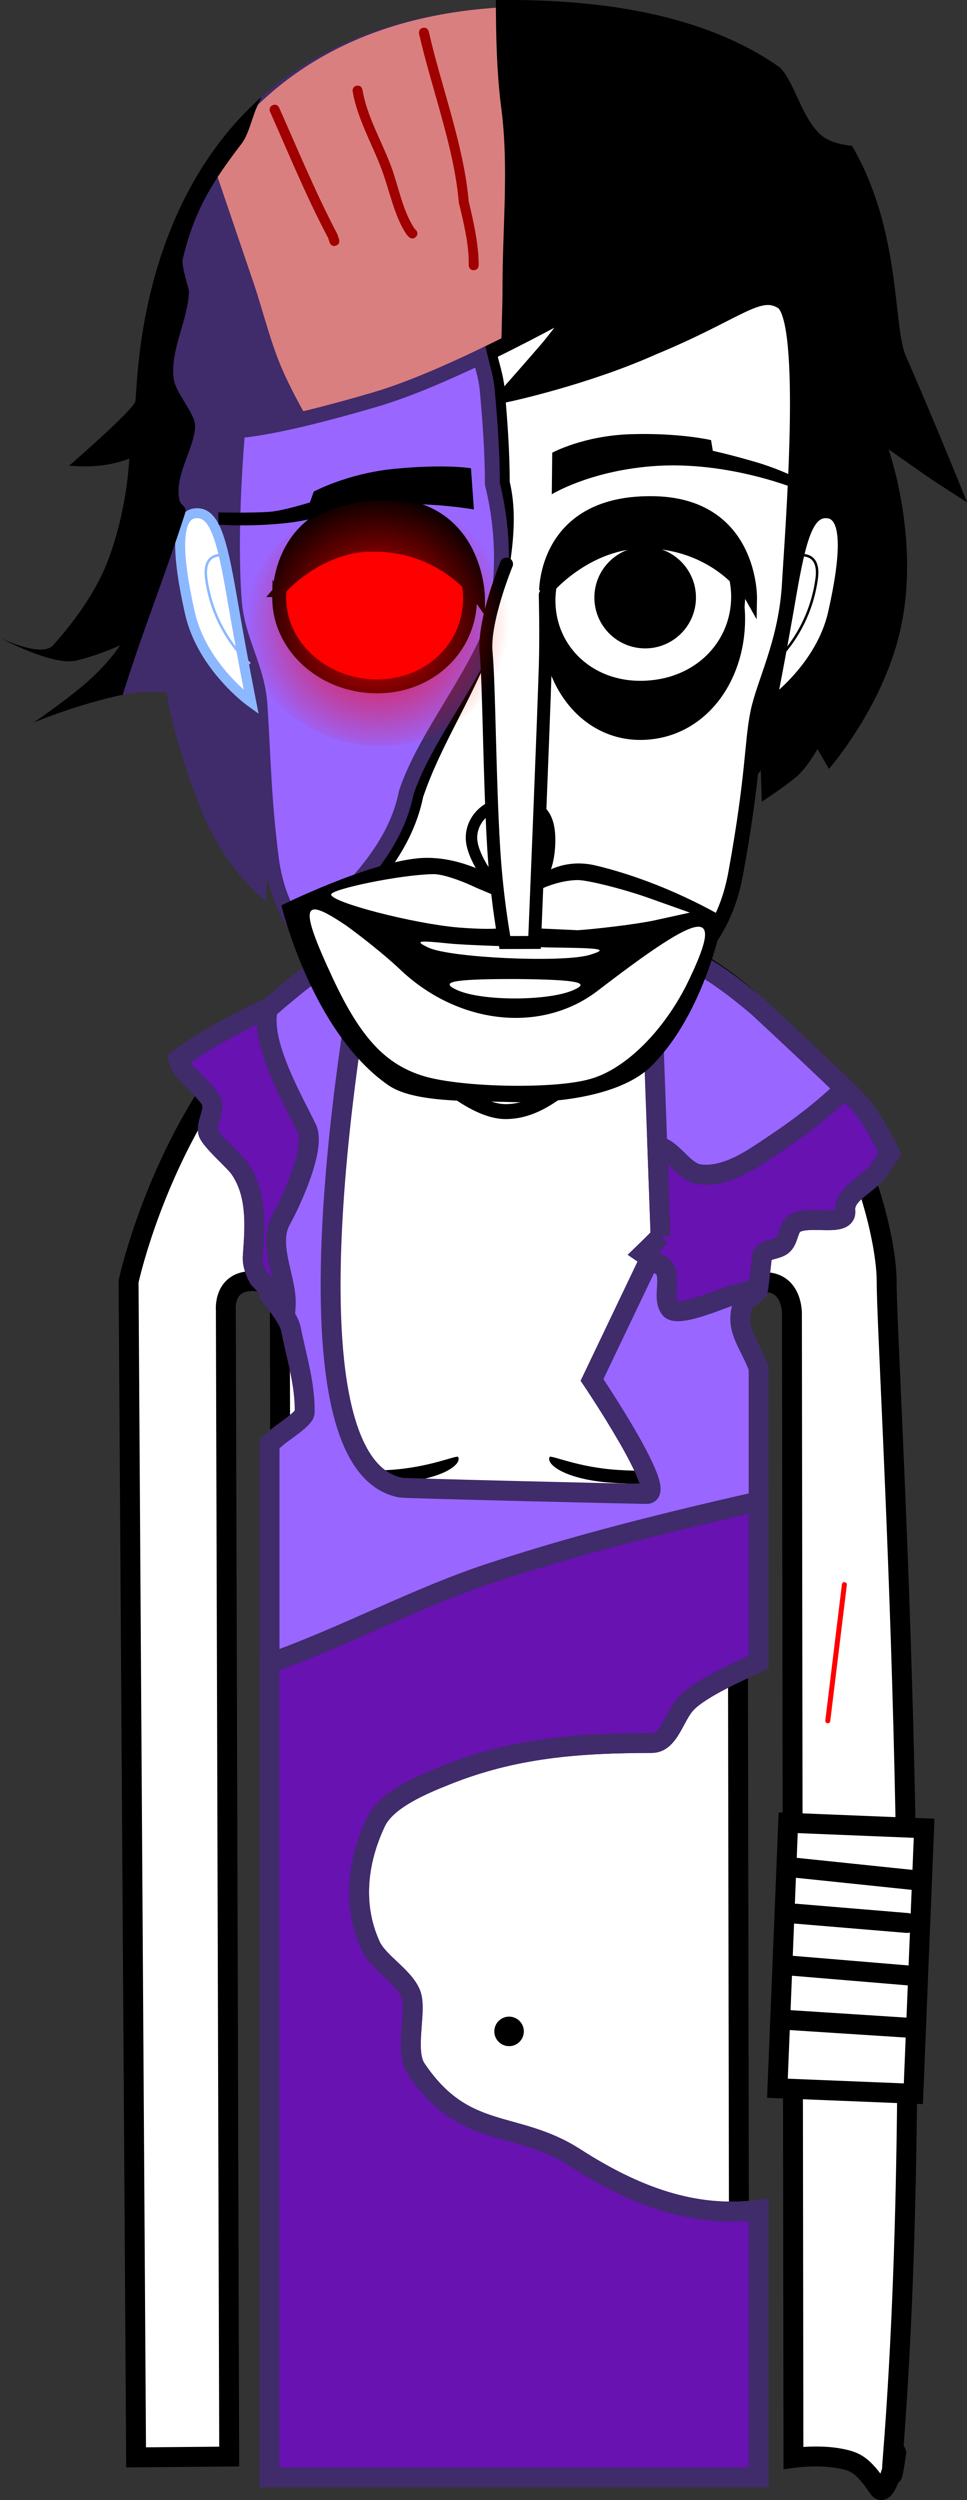 <svg version="1.1" xmlns="http://www.w3.org/2000/svg" xmlns:xlink="http://www.w3.org/1999/xlink" width="97.147" height="250.918" viewBox="0,0,97.147,250.918"><rect x="0" y="0" width="97.147" height="250.918" fill="#333333" stroke="none"/><defs><radialGradient cx="227.674" cy="116.193" r="13.231" gradientUnits="userSpaceOnUse" id="color-1"><stop offset="0" stop-color="#ff0000"/><stop offset="1" stop-color="#ff0000" stop-opacity="0"/></radialGradient></defs><g transform="translate(-189.797,-53.669)"><g data-paper-data="{&quot;isPaintingLayer&quot;:true}" fill-rule="nonzero" stroke-linejoin="miter" stroke-miterlimit="10" stroke-dasharray="" stroke-dashoffset="0" style="mix-blend-mode: normal"><path d="M203.396,93.941c0.353,-2.149 -0.171,-37.822 37.327,-39.559c0.011,4.137 0.099,8.352 0.591,12.36c0.803,6.499 0.117,13.395 0.117,19.938c0,6.422 -0.706,13.744 0.871,19.982c1.949,6.154 3.701,13.017 2.518,19.443c-1.243,6.782 -1.132,13.199 -0.143,20c0.274,1.88 0.725,3.757 1.23,5.637c-0.566,0.017 -1.143,0.023 -1.731,0.019c-17.231,-0.243 -27.551,-10.165 -27.551,-10.165l-0.123,2.528c0,0 -4.116,-3.135 -6.532,-9.243c-2.88,-7.28 -3.423,-11.658 -3.423,-11.658c0,0 -1.672,-0.477 -5.241,0.356c-4.473,1.044 -8.141,2.614 -8.141,2.614c0,0 3.813,-2.587 5.901,-4.542c1.86,-1.741 2.797,-3.216 2.797,-3.216c0,0 -2.227,1.033 -4.473,1.541c-2.343,0.53 -7.592,-2.288 -7.592,-2.288c0,0 4.174,2.026 5.322,0.75c1.723,-1.915 4.138,-4.976 5.441,-8.312c2.051,-5.248 2.219,-10.434 2.219,-10.434c0,0 -1.439,0.63 -3.519,0.757c-1.316,0.08 -2.509,-0.046 -2.513,-0.047c0.009,-0.008 6.513,-5.639 6.649,-6.463z" fill="#402b6b" stroke="none" stroke-width="1.5" stroke-linecap="butt"/><path d="M240.723,54.382c0.011,4.345 0.099,8.771 0.591,12.98c0.803,6.826 0.117,14.068 0.117,20.939c0,6.744 -0.706,14.434 0.871,20.985c1.949,6.463 3.701,13.67 2.518,20.419c-0.159,0.911 -0.296,1.816 -0.411,2.716c-5.962,-7.682 -10.872,-15.708 -15.925,-24.205c-3.295,-5.541 -7.404,-11.11 -10.102,-16.959c-1.36,-2.948 -2.077,-6.152 -3.122,-9.225c-1.393,-4.098 -2.787,-8.196 -4.18,-12.294c5.27,-7.857 14.255,-14.607 29.643,-15.356z" fill="#da7f7f" stroke="none" stroke-width="1.5" stroke-linecap="butt"/><path d="M203.469,300.303l-0.755,-118.012c0,0 7.789,-36.761 38.247,-36.921c30.065,-0.158 37.918,29.487 37.911,36.897c-0.007,7.41 4.261,72.099 0.622,117.986c-0.36,4.546 0.427,-0.964 0.328,-0.376c-0.192,1.14 -1.09,4.515 -1.751,3.534c-1.619,-2.405 -2.38,-2.697 -3.844,-2.987c-2.152,-0.427 -4.72,-0.074 -4.72,-0.074l-0.151,-114.843c0,0 0.072,-3.099 -2.679,-3.154c-3.267,-0.065 -2.802,3.116 -2.802,3.116l0.195,114.87l-45.869,0.072l-0.291,-115.233c0,0 0.266,-2.919 -2.745,-2.934c-2.96,-0.015 -2.679,2.909 -2.679,2.909l0.336,115.067z" fill="#ffffff" stroke="#000000" stroke-width="2" stroke-linecap="butt"/><path d="M256.438,198.245c-0.571,0 -1.034,-0.463 -1.034,-1.034c0,-0.571 0.463,-1.034 1.034,-1.034c0.571,0 1.034,0.463 1.034,1.034c0,0.571 -0.463,1.034 -1.034,1.034z" fill="#000000" stroke="none" stroke-width="1.5" stroke-linecap="butt"/><path d="M251.179,202.48c-4.463,-0.314 -6.552,-1.794 -6.17,-2.58c0.118,-0.242 2.846,1.064 6.97,1.305c6.409,0.375 8.51,-0.632 8.51,-0.632v1.346c0,0 -2.413,1.047 -9.311,0.561z" fill="#000000" stroke="#000000" stroke-width="0" stroke-linecap="butt"/><path d="M223.366,197.211c0,-0.571 0.463,-1.034 1.034,-1.034c0.571,0 1.034,0.463 1.034,1.034c0,0.571 -0.463,1.034 -1.034,1.034c-0.571,0 -1.034,-0.463 -1.034,-1.034z" fill="#000000" stroke="none" stroke-width="1.5" stroke-linecap="butt"/><path d="M229.66,202.48c-6.897,0.486 -9.311,-0.561 -9.311,-0.561v-1.346c0,0 2.101,1.007 8.51,0.632c4.124,-0.241 6.853,-1.547 6.97,-1.305c0.383,0.786 -1.706,2.266 -6.17,2.58z" fill="#000000" stroke="#000000" stroke-width="0" stroke-linecap="butt"/><path d="M240.94,259.032c-0.819,0 -1.483,-0.664 -1.483,-1.483c0,-0.819 0.664,-1.483 1.483,-1.483c0.819,0 1.483,0.664 1.483,1.483c0,0.819 -0.664,1.483 -1.483,1.483z" data-paper-data="{&quot;index&quot;:null}" fill="#000000" stroke="none" stroke-width="1.5" stroke-linecap="butt"/><path d="M216.877,302.317v-103.745c0.306,-0.267 0.608,-0.529 0.905,-0.777c0.487,-0.407 2.609,-1.765 2.621,-2.345c0.06,-2.808 -0.813,-5.561 -1.364,-8.315c-0.22,-1.102 -1.231,-2.296 -2.162,-3.542v-0.477l-1.072,-1.129c-0.406,-0.737 -0.665,-1.485 -0.612,-2.238c0.203,-2.878 0.496,-6.206 -1.332,-8.822c-0.567,-0.811 -3.083,-2.926 -3.172,-3.7c-0.11,-0.961 0.635,-1.936 0.401,-2.875c-0.24,-0.964 -3.111,-3.193 -3.269,-3.99c-0.027,-0.136 -0.057,-0.27 -0.091,-0.403c3.89,-2.845 9.146,-5.169 9.146,-5.169c0,0 2.673,-2.353 4.656,-3.748c1.983,-1.395 5.172,-2.804 5.172,-2.804c0,0 -10.227,52.191 3.362,54.736c0.491,0.092 24.168,0.639 24.697,0.636c2.21,-0.01 -5.493,-11.445 -5.493,-11.445l6.889,-14.414l-1.065,-29.513c0,0 3.913,1.52 6.166,2.947c2.253,1.427 4.754,3.605 4.754,3.605c0,0 9.583,8.865 10.47,10.025c0.885,1.158 1.848,2.878 2.721,4.616c-0.526,0.732 -0.941,1.575 -1.577,2.211c-1.078,1.079 -3.061,2.017 -2.907,3.535c0.174,1.718 -3.513,0.421 -5.028,1.25c-0.727,0.398 -0.637,1.584 -1.234,2.16c-0.56,0.54 -1.671,0.386 -2.086,1.043c-0.03,0.047 -0.3,2.674 -0.403,3.313c-0.122,0.761 -1.303,0.982 -1.558,1.709c-0.811,2.312 0.567,3.71 1.473,5.999c0.05,0.126 0.092,0.254 0.129,0.385v29.448c-1.67,0.796 -5.812,2.576 -7.283,4.148c-1.199,1.281 -1.702,3.967 -3.456,3.97c-7.354,0.011 -13.785,0.473 -20.653,3.225c-2.243,0.899 -5.974,2.404 -7.062,4.702c-1.85,3.906 -2.402,8.343 -0.531,12.424c0.775,1.691 3.341,3.076 4.038,4.843c0.651,1.649 -0.676,5.699 0.532,7.498c4.863,7.244 9.943,5.062 15.943,8.915c6.026,3.869 11.959,6.093 18.474,5.248v26.861z" fill="#9966ff" stroke="#402b6b" stroke-width="2" stroke-linecap="butt"/><path d="M280.788,89.363c3.45,7.933 6.157,14.715 6.157,14.715c0,0 -2.767,-1.737 -4.08,-2.65c-1.224,-0.852 -3.801,-2.66 -3.801,-2.66c0,0 3.091,8.751 1.311,17.502c-1.562,8.018 -7.298,14.567 -7.298,14.567l-1.155,-1.985c0,0 -1.023,1.859 -2.16,2.818c-1.137,0.96 -3.439,2.463 -3.439,2.463l-0.092,-3.133c0,0 -6.337,8.363 -21.706,9.138c-0.484,-1.692 -0.916,-3.383 -1.179,-5.077c-0.926,-5.958 -1.03,-11.574 0.13,-17.515c1.133,-5.828 -0.515,-12.034 -2.401,-17.617c-1.483,-5.465 -0.793,-11.909 -0.793,-17.537c0,-5.846 0.638,-11.993 -0.117,-17.801c-0.463,-3.539 -0.544,-7.261 -0.554,-10.914c13.791,-0.188 22.741,2.646 28.605,6.812c0.244,0.308 0.471,0.595 0.614,0.834c1.134,1.901 1.73,4.201 3.295,5.766c0.707,0.707 1.907,1.067 3.27,1.224c4.96,8.487 4.097,18.07 5.393,21.05z" fill="#000000" stroke="none" stroke-width="1.5" stroke-linecap="butt"/><path d="M196.738,102.714c0,0 0,0 0,0c-0,0 -0,0 -0,0z" fill="#000000" stroke="none" stroke-width="1.5" stroke-linecap="butt"/><path d="M248.136,84.25c0,0 -2.16,3.005 -3.408,4.46c-1.327,1.547 -3.993,4.563 -3.993,4.563c0,0 7.838,-1.668 14.675,-4.729c8.568,-3.536 10.593,-6.053 12.95,-4.593c2.783,1.724 1.03,23.183 0.718,28.741c-0.422,5.669 -2.533,9.5 -3.15,12.521c-0.617,3.021 -0.41,6.137 -2.206,16.04c-1.121,6.18 -4.162,8.925 -10.019,14.661c-5.858,5.736 -9.054,9.253 -13.014,9.322c-3.811,0.066 -8.936,-5.1 -13.935,-10.382c-2.426,-2.563 -4.484,-4.551 -6.086,-6.586c0.618,-0.465 1.252,-0.921 1.909,-1.362c3.838,-3.829 7.879,-7.858 9,-13.425c1.888,-5.634 5.426,-10.595 7.333,-16.333c0.909,-4.546 2.503,-10.396 1.346,-15.023c0,-3.119 -0.241,-6.39 -0.525,-9.506c-0.107,-1.167 -0.541,-2.373 -0.792,-3.554c5.054,-2.455 9.196,-4.813 9.196,-4.813z" fill="#ffffff" stroke="#000000" stroke-width="1.5" stroke-linecap="butt"/><path d="M213.339,114.036c-0.577,-7.293 0.335,-17.154 0.335,-17.154c0,0 3.411,-0.041 13.914,-3.144c3.148,-0.93 6.967,-2.578 10.454,-4.243c0.251,1.066 0.594,2.137 0.693,3.209c0.287,3.126 0.529,6.411 0.529,9.541c1.127,4.508 1.185,9.166 0.299,13.596c-1.916,5.731 -7.081,11.741 -8.952,17.381c-1.065,5.364 -4.986,9.218 -8.667,12.908c-0.648,0.429 -1.273,0.873 -1.884,1.327c-1.571,-2.187 -2.614,-4.519 -3.021,-7.745c-0.757,-6 -0.777,-9.909 -1.123,-15.248c-0.253,-3.903 -2.261,-6.445 -2.576,-10.428z" fill="#9966ff" stroke="#402b6b" stroke-width="1.5" stroke-linecap="butt"/><path d="M261.409,98.916c0,0 1.524,0.318 4.256,1.11c2.495,0.724 4.449,1.744 4.449,1.744l0.195,1.17c0,0 -7.25,-3.13 -15.116,-2.471c-6.29,0.527 -9.963,2.812 -9.963,2.812l0.046,-4.177c0,0 3.127,-1.704 7.864,-1.856c4.904,-0.157 8.091,0.591 8.091,0.591z" data-paper-data="{&quot;index&quot;:null}" fill="#000000" stroke="none" stroke-width="1.5" stroke-linecap="butt"/><path d="M215.039,124.159c0,0 -4.932,-3.517 -6.164,-8.975c-1.296,-5.743 -1.461,-9.733 0.48,-9.992c1.941,-0.259 2.703,2.377 3.733,8.356c1.029,5.979 1.951,10.611 1.951,10.611z" data-paper-data="{&quot;index&quot;:null}" fill="#ffffff" stroke="#8cb8ff" stroke-width="1" stroke-linecap="butt"/><path d="M214.836,120.212c0,0 -3.564,-2.923 -4.318,-8.451c-0.421,-3.083 2.157,-2.28 2.157,-2.28" fill="none" stroke="#8cb8ff" stroke-width="0.25" stroke-linecap="round"/><path d="M217.85,113.556c0.071,-4.892 4.838,-8.936 10.211,-8.858c5.373,0.078 9.027,4.248 8.956,9.14c-0.071,4.892 -4.124,8.794 -9.497,8.716c-5.373,-0.078 -9.742,-4.107 -9.671,-8.999z" fill="#ff0000" stroke="#000000" stroke-width="1.4" stroke-linecap="butt"/><path d="M244.906,115.787c0.204,-6.119 4.453,-11.089 9.77,-11.089c5.318,0 9.275,4.965 9.275,11.089c0,6.124 -3.886,11.355 -9.7,11.444c-5.53,0.084 -9.558,-5.054 -9.345,-11.444z" data-paper-data="{&quot;index&quot;:null}" fill="#000000" stroke="#000000" stroke-width="1.4" stroke-linecap="butt"/><path d="M244.906,113.556c0.204,-4.888 4.453,-8.858 9.77,-8.858c5.318,0 9.275,3.966 9.275,8.858c0,4.892 -3.886,9.071 -9.7,9.142c-5.53,0.067 -9.558,-4.037 -9.345,-9.142z" fill="#ffffff" stroke="#000000" stroke-width="1.4" stroke-linecap="butt"/><path d="M249.509,113.642c0,-2.818 2.285,-5.103 5.103,-5.103c2.818,0 5.103,2.285 5.103,5.103c0,2.818 -2.285,5.103 -5.103,5.103c-2.818,0 -5.103,-2.285 -5.103,-5.103z" fill="#000000" stroke="none" stroke-width="1.5" stroke-linecap="butt"/><path d="M244.528,113.154c0,0 -0.247,-9.458 11.198,-9.103c9.714,0.333 9.547,9.652 9.547,9.652c0,0 -2.992,-5.302 -10.409,-5.581c-6.321,-0.089 -10.336,5.032 -10.336,5.032z" fill="#000000" stroke="#000000" stroke-width="1.15" stroke-linecap="butt"/><path d="M221.311,103.012c0,0 3.37,-1.819 8.032,-2.282c5.167,-0.513 7.768,-0.066 7.768,-0.066l0.295,4.137c0,0 -3.836,-0.681 -8.018,-0.521c-5.593,0.213 -6.645,1.433 -10.898,1.891c-3.644,0.393 -6.737,0.159 -6.737,0.159l-0.026,-1.232c0,0 3.595,0.074 5.234,-0.068c1.352,-0.117 3.976,-0.938 3.976,-0.938z" fill="#000000" stroke="none" stroke-width="1.5" stroke-linecap="butt"/><path d="M269.272,113.548c1.029,-5.979 1.791,-8.615 3.733,-8.356c1.941,0.259 1.776,4.249 0.48,9.992c-1.232,5.458 -6.164,8.975 -6.164,8.975c0,0 0.922,-4.633 1.951,-10.611z" data-paper-data="{&quot;index&quot;:null}" fill="#ffffff" stroke="#000000" stroke-width="1" stroke-linecap="butt"/><path d="M269.684,109.481c0,0 2.578,-0.803 2.157,2.28c-0.754,5.527 -4.318,8.451 -4.318,8.451" data-paper-data="{&quot;index&quot;:null}" fill="none" stroke="#000000" stroke-width="0.25" stroke-linecap="round"/><path d="M209.255,78.983c-0.62,-1.08 -1.241,-2.158 -1.864,-3.234c0.137,-0.331 0.28,-0.662 0.427,-0.994c0.479,1.409 0.958,2.819 1.438,4.228z" fill="#402b6b" stroke="none" stroke-width="1.5" stroke-linecap="butt"/><path d="M228.137,152.029c0.058,0.103 0.115,0.206 0.173,0.309c-0.011,-0.004 -0.021,-0.009 -0.032,-0.013c-0.047,-0.098 -0.094,-0.197 -0.141,-0.296z" fill="#402b6b" stroke="none" stroke-width="1.5" stroke-linecap="butt"/><path d="M223.544,78.327c-0.474,0.158 -0.632,-0.316 -0.632,-0.316l-0.152,-0.462c-2.143,-4.036 -3.964,-8.461 -5.83,-12.66c0,0 -0.203,-0.457 0.254,-0.66c0.457,-0.203 0.66,0.254 0.66,0.254c1.871,4.21 3.704,8.618 5.836,12.673l0.181,0.538c0,0 0.158,0.474 -0.316,0.632z" fill="#a10000" stroke="none" stroke-width="0.5" stroke-linecap="butt"/><path d="M231.573,77.45c-0.354,0.354 -0.707,0 -0.707,0l-0.229,-0.243c-1.257,-1.913 -1.696,-4.386 -2.492,-6.517c-0.961,-2.572 -2.461,-5.134 -2.919,-7.845c0,0 -0.082,-0.493 0.411,-0.575c0.493,-0.082 0.575,0.411 0.575,0.411c0.433,2.639 1.935,5.157 2.869,7.66c0.76,2.038 1.158,4.501 2.387,6.312l0.104,0.09c0,0 0.354,0.354 0,0.707z" fill="#a10000" stroke="none" stroke-width="0.5" stroke-linecap="butt"/><path d="M237.386,80.786c-0.5,0 -0.5,-0.5 -0.5,-0.5v-0.167c0.029,-1.862 -0.538,-4.287 -0.993,-6.085c-0.454,-5.534 -2.76,-11.519 -3.994,-16.971c0,0 -0.11,-0.488 0.377,-0.598c0.488,-0.11 0.598,0.377 0.598,0.377c1.24,5.477 3.538,11.469 4.006,17.029c0.471,1.909 0.985,4.279 1.007,6.248v0.167c0,0 0,0.5 -0.5,0.5z" fill="#a10000" stroke="none" stroke-width="0.5" stroke-linecap="butt"/><path d="M217.781,113.023c0,0 0.064,-9.015 10.601,-8.825c9.471,0.166 9.556,9.407 9.556,9.407c0,0 -3.464,-5.037 -10.276,-5.132c-5.811,-0.283 -9.881,4.55 -9.881,4.55z" fill="#000000" stroke="#000000" stroke-width="1.15" stroke-linecap="butt"/><path d="" fill="#9966ff" stroke="#6712b1" stroke-width="2" stroke-linecap="butt"/><path d="" fill="#9966ff" stroke="#6712b1" stroke-width="2" stroke-linecap="butt"/><g stroke="none" stroke-linecap="butt"><path d="M262.437,145.701c0,0 -1.697,9.578 -7.266,15.023c-2.772,2.71 -8.719,3.722 -14.159,3.55c-3.979,-0.126 -9.642,0.088 -12.207,-1.691c-7.72,-5.355 -10.738,-18.052 -10.738,-18.052c0,0 8.5,-4.205 13.679,-4.717c5.375,-0.531 10.328,3.544 10.328,3.544c0,0 2.74,-3.976 7.591,-2.818c7.042,1.681 12.772,5.162 12.772,5.162z" fill="#000000" stroke-width="0"/><path d="M254.581,143.657l4.519,1.605l-3.608,0.793c-1.944,0.401 -5.692,0.835 -7.636,0.975c-9.715,-0.465 -5.765,-0.058 -5.957,-1.56c-0.321,-1.844 3.544,-3.473 5.958,-3.473c0.919,0 4.202,0.799 6.724,1.661z" data-paper-data="{&quot;noHover&quot;:false,&quot;origItem&quot;:[&quot;Path&quot;,{&quot;applyMatrix&quot;:true,&quot;segments&quot;:[[[397.78567,304.52615],[0.33592,0],[-0.88282,0]],[[396.40285,305.77461],[-0.11718,-0.70036],[0.07032,0.57094]],[[397.78567,306.32271],[-1.21876,0.04568],[0.71094,-0.05328]],[[400.40285,305.97253],[-0.71092,0.15226],[0,0]],[401.71535,305.69847],[[400.06691,305.12753],[0,0],[-0.92188,-0.32734]]],&quot;closed&quot;:true,&quot;fillColor&quot;:[0,0,0]}]}" fill="#ffffff" stroke-width="0.5"/><path d="M237.274,142.598c1.496,0.721 4.768,1.755 4.896,2.797c0.278,1.523 -2.254,1.681 -6.357,1.36c-4.573,-0.401 -12.75,-2.526 -12.75,-3.307c0,-0.541 6.912,-1.983 10.181,-2.043c0.897,-0.06 2.79,0.613 4.03,1.194z" data-paper-data="{&quot;noHover&quot;:false,&quot;origItem&quot;:[&quot;Path&quot;,{&quot;applyMatrix&quot;:true,&quot;segments&quot;:[[[392.30911,304.32827],[0.32812,-0.02282],[-1.19532,0.02284]],[[388.73879,305.02863],[0,-0.20554],[0,0.29688]],[[393.21535,306.22379],[-1.67188,-0.15224],[1.5,0.1218]],[[394.63723,305.74421],[0.10156,0.57854],[-0.04688,-0.39586]],[[393.73879,304.72413],[0.54688,0.27406],[-0.45312,-0.22076]]],&quot;closed&quot;:true,&quot;fillColor&quot;:[0,0,0]}]}" fill="#ffffff" stroke-width="0.5"/><path d="M245.083,148.763c5.342,0.06 5.876,0.155 3.911,0.757c-2.735,0.782 -13.902,0.295 -16.167,-0.747c-1.368,-0.661 -1.11,-0.742 1.946,-0.422c1.966,0.2 6.934,0.332 10.31,0.412z" data-paper-data="{&quot;noHover&quot;:false,&quot;origItem&quot;:[&quot;Path&quot;,{&quot;applyMatrix&quot;:true,&quot;segments&quot;:[[[393.01999,306.89363],[0.71876,0.07614],[-1.11718,-0.1218]],[[392.30905,307.04589],[-0.5,-0.25122],[0.82812,0.39584]],[[398.01999,307.31993],[-1,0.2969],[0.71876,-0.22838]],[[396.59031,307.04589],[1.95312,0.02282],[-1.23438,-0.03046]]],&quot;closed&quot;:true,&quot;fillColor&quot;:[0,0,0]}]}" fill="#ffffff" stroke-width="0.5"/><path d="M247.37,153.052c-2.543,1.102 -9.137,1.102 -11.616,0c-1.752,-0.802 -0.895,-1.126 5.814,-1.126c6.646,0.06 7.49,0.404 5.802,1.126z" data-paper-data="{&quot;noHover&quot;:false,&quot;origItem&quot;:[&quot;Path&quot;,{&quot;applyMatrix&quot;:true,&quot;segments&quot;:[[[395.40281,308.34009],[2.4297,0.02284],[-2.45312,0]],[[393.37937,308.66743],[-0.64062,-0.3045],[0.90626,0.41868]],[[397.42625,308.66743],[-0.9297,0.41868],[0.61718,-0.27406]]],&quot;closed&quot;:true,&quot;fillColor&quot;:[0,0,0]}]}" fill="#ffffff" stroke-width="0.5"/><path d="M224.609,146.587c1.368,0.982 3.927,2.98 5.551,4.543c5.812,5.391 14.056,6.265 19.655,1.996c10.941,-8.396 12.854,-8.571 8.965,-0.635c-2.351,4.669 -6.151,8.483 -9.677,9.465c-3.568,1.042 -12.82,0.86 -16.666,-0.262c-3.974,-1.182 -6.447,-3.962 -9.182,-9.793c-3.59,-7.675 -3.005,-8.26 1.354,-5.314z" data-paper-data="{&quot;noHover&quot;:false,&quot;origItem&quot;:[&quot;Path&quot;,{&quot;applyMatrix&quot;:true,&quot;segments&quot;:[[[388.80911,308.24105],[-1.3125,-2.91562],[1,2.21524]],[[392.13723,311.87985],[-1.45312,-0.44914],[1.40626,0.4263]],[[398.09035,311.97881],[-1.30468,0.39586],[1.28906,-0.37302]],[[401.59817,308.46181],[-0.85938,1.77372],[1.42188,-3.01456]],[[398.52005,308.69019],[4,-3.18966],[-2.04688,1.62146]],[[391.13723,307.91371],[2.125,2.04778],[-0.59374,-0.59378]],[[389.11379,306.17043],[0.5,0.37302],[-1.59374,-1.11904]]],&quot;closed&quot;:true,&quot;fillColor&quot;:[0,0,0]}]}" fill="#ffffff" stroke-width="0.5"/></g><path d="M240.971,143.463c-1.034,0 -3.538,-3.26 -3.787,-5.364c-0.222,-1.882 1.315,-3.828 3.787,-3.828c2.472,0 4.202,0.491 4.03,4.189c-0.146,3.138 -1.558,5.003 -4.03,5.003z" fill="#ffffff" stroke="#000000" stroke-width="1.15" stroke-linecap="butt"/><path d="M244.573,113.369c0,0 0.103,3.97 0.006,7.127c-0.192,6.251 -1.081,27.761 -1.081,27.761l-2.982,0.009c0,0 -0.803,-4.173 -1.123,-9.5c-0.434,-7.211 -0.45,-16.293 -0.763,-19.632c-0.298,-3.165 2.056,-8.857 2.056,-8.857" fill="#ffffff" stroke="#000000" stroke-width="1.3" stroke-linecap="round"/><g fill="#6712b1" stroke="#402b6b" stroke-width="2" stroke-linecap="butt"><path d="M216.877,302.317v-81.724c7.459,-2.63 14.673,-6.543 22.021,-8.982c8.91,-2.958 17.992,-5.179 27.117,-7.264v16.136c-1.67,0.796 -5.812,2.576 -7.283,4.148c-1.199,1.281 -1.702,3.967 -3.456,3.97c-7.354,0.011 -13.785,0.473 -20.653,3.225c-2.243,0.899 -5.974,2.404 -7.062,4.702c-1.85,3.906 -2.402,8.343 -0.531,12.424c0.775,1.691 3.341,3.076 4.038,4.843c0.651,1.649 -0.676,5.699 0.532,7.498c4.863,7.244 9.943,5.062 15.943,8.915c6.026,3.869 11.959,6.093 18.474,5.248v26.861z"/><path d="M256.161,177.75l-0.326,-9.042c1.52,0.199 2.602,2.61 4.249,2.818c2.841,0.357 5.624,-1.763 7.795,-3.208c1.823,-1.214 4.414,-3.108 6.78,-5.382c0.931,0.908 1.618,1.605 1.827,1.877c0.885,1.158 1.848,2.878 2.721,4.616c-0.526,0.732 -0.941,1.575 -1.577,2.211c-1.078,1.079 -3.061,2.017 -2.907,3.535c0.174,1.718 -3.513,0.421 -5.028,1.25c-0.727,0.398 -0.637,1.584 -1.234,2.16c-0.56,0.54 -1.671,0.386 -2.086,1.043c-0.03,0.047 -0.3,2.674 -0.403,3.313c-0.002,0.014 -0.005,0.028 -0.008,0.041c-0.838,0.232 -1.674,0.453 -2.508,0.659c-0.818,0.202 -5.559,2.343 -6.328,1.388c-0.918,-1.139 0.34,-3.474 -0.867,-4.302c-0.61,-0.419 -1.219,-0.84 -1.832,-1.256c1.068,-1.03 1.732,-1.723 1.732,-1.723z"/><path d="M216.877,183.592v-0.477l-1.072,-1.129c-0.406,-0.737 -0.665,-1.485 -0.612,-2.238c0.203,-2.878 0.496,-6.206 -1.332,-8.822c-0.567,-0.811 -3.083,-2.926 -3.172,-3.7c-0.11,-0.961 0.635,-1.936 0.401,-2.875c-0.24,-0.964 -3.111,-3.193 -3.269,-3.99c-0.027,-0.136 -0.057,-0.27 -0.091,-0.403c3.508,-2.566 8.128,-4.708 9.001,-5.104c-0.906,3.417 2.557,9.294 3.901,12.107c0.912,1.908 -1.611,7.379 -2.586,9.112c-1.392,2.473 0.489,5.832 0.46,8.325c-0.006,0.472 -0.038,0.909 -0.09,1.315c-0.425,-0.684 -0.995,-1.393 -1.538,-2.12z"/></g><path d="M203.396,93.941c0.247,-1.5 0.066,-19.33 12.683,-30.555c-0.172,0.351 -0.338,0.709 -0.5,1.074c-0.428,0.964 -0.824,2.731 -1.487,3.596c-3.001,3.911 -4.788,6.779 -5.937,11.618c-0.159,0.669 0.63,3.047 0.627,3.197c-0.061,2.88 -1.86,5.718 -1.549,8.72c0.164,1.584 2.258,3.587 2.164,4.969c-0.154,2.268 -2.152,4.972 -1.56,7.34c0.143,0.57 0.793,0.535 0.536,1.337c-1.951,6.098 -4.355,12.056 -6.248,18.168c-0.261,0.051 -0.534,0.109 -0.819,0.176c-4.473,1.044 -8.141,2.614 -8.141,2.614c0,0 3.813,-2.587 5.901,-4.542c1.86,-1.741 2.797,-3.216 2.797,-3.216c0,0 -2.227,1.033 -4.473,1.541c-2.343,0.53 -7.592,-2.288 -7.592,-2.288c0,0 4.174,2.026 5.322,0.75c1.723,-1.915 4.138,-4.976 5.441,-8.312c2.051,-5.248 2.219,-10.434 2.219,-10.434c0,0 -1.439,0.63 -3.519,0.757c-1.316,0.08 -2.509,-0.046 -2.513,-0.047c0.009,-0.008 6.513,-5.639 6.649,-6.463z" fill="#000000" stroke="none" stroke-width="1.5" stroke-linecap="butt"/><path d="M214.445,116.096c0.098,-6.753 6.679,-12.335 14.096,-12.228c7.417,0.108 12.461,5.865 12.363,12.617c-0.098,6.753 -5.692,12.14 -13.109,12.032c-7.417,-0.108 -13.448,-5.669 -13.35,-12.422z" fill="url(#color-1)" stroke="none" stroke-width="0" stroke-linecap="butt"/><path d="M267.9,263.254l1.08,-26.645l13.655,0.554l-1.08,26.645z" fill="#ffffff" stroke="#000000" stroke-width="2" stroke-linecap="butt"/><path d="M281.993,242.4l-12.8,-1.333" fill="none" stroke="#000000" stroke-width="2" stroke-linecap="round"/><path d="M280.926,246.667l-11.2,-0.933" fill="none" stroke="#000000" stroke-width="2" stroke-linecap="round"/><path d="M281.86,252l-12.8,-1.067" fill="none" stroke="#000000" stroke-width="2" stroke-linecap="round"/><path d="M281.326,257.2l-12.4,-0.8" fill="none" stroke="#000000" stroke-width="2" stroke-linecap="round"/><path d="M274.625,212.708l-1.667,13.667" fill="none" stroke="#ff0000" stroke-width="0.5" stroke-linecap="round"/></g></g></svg>
